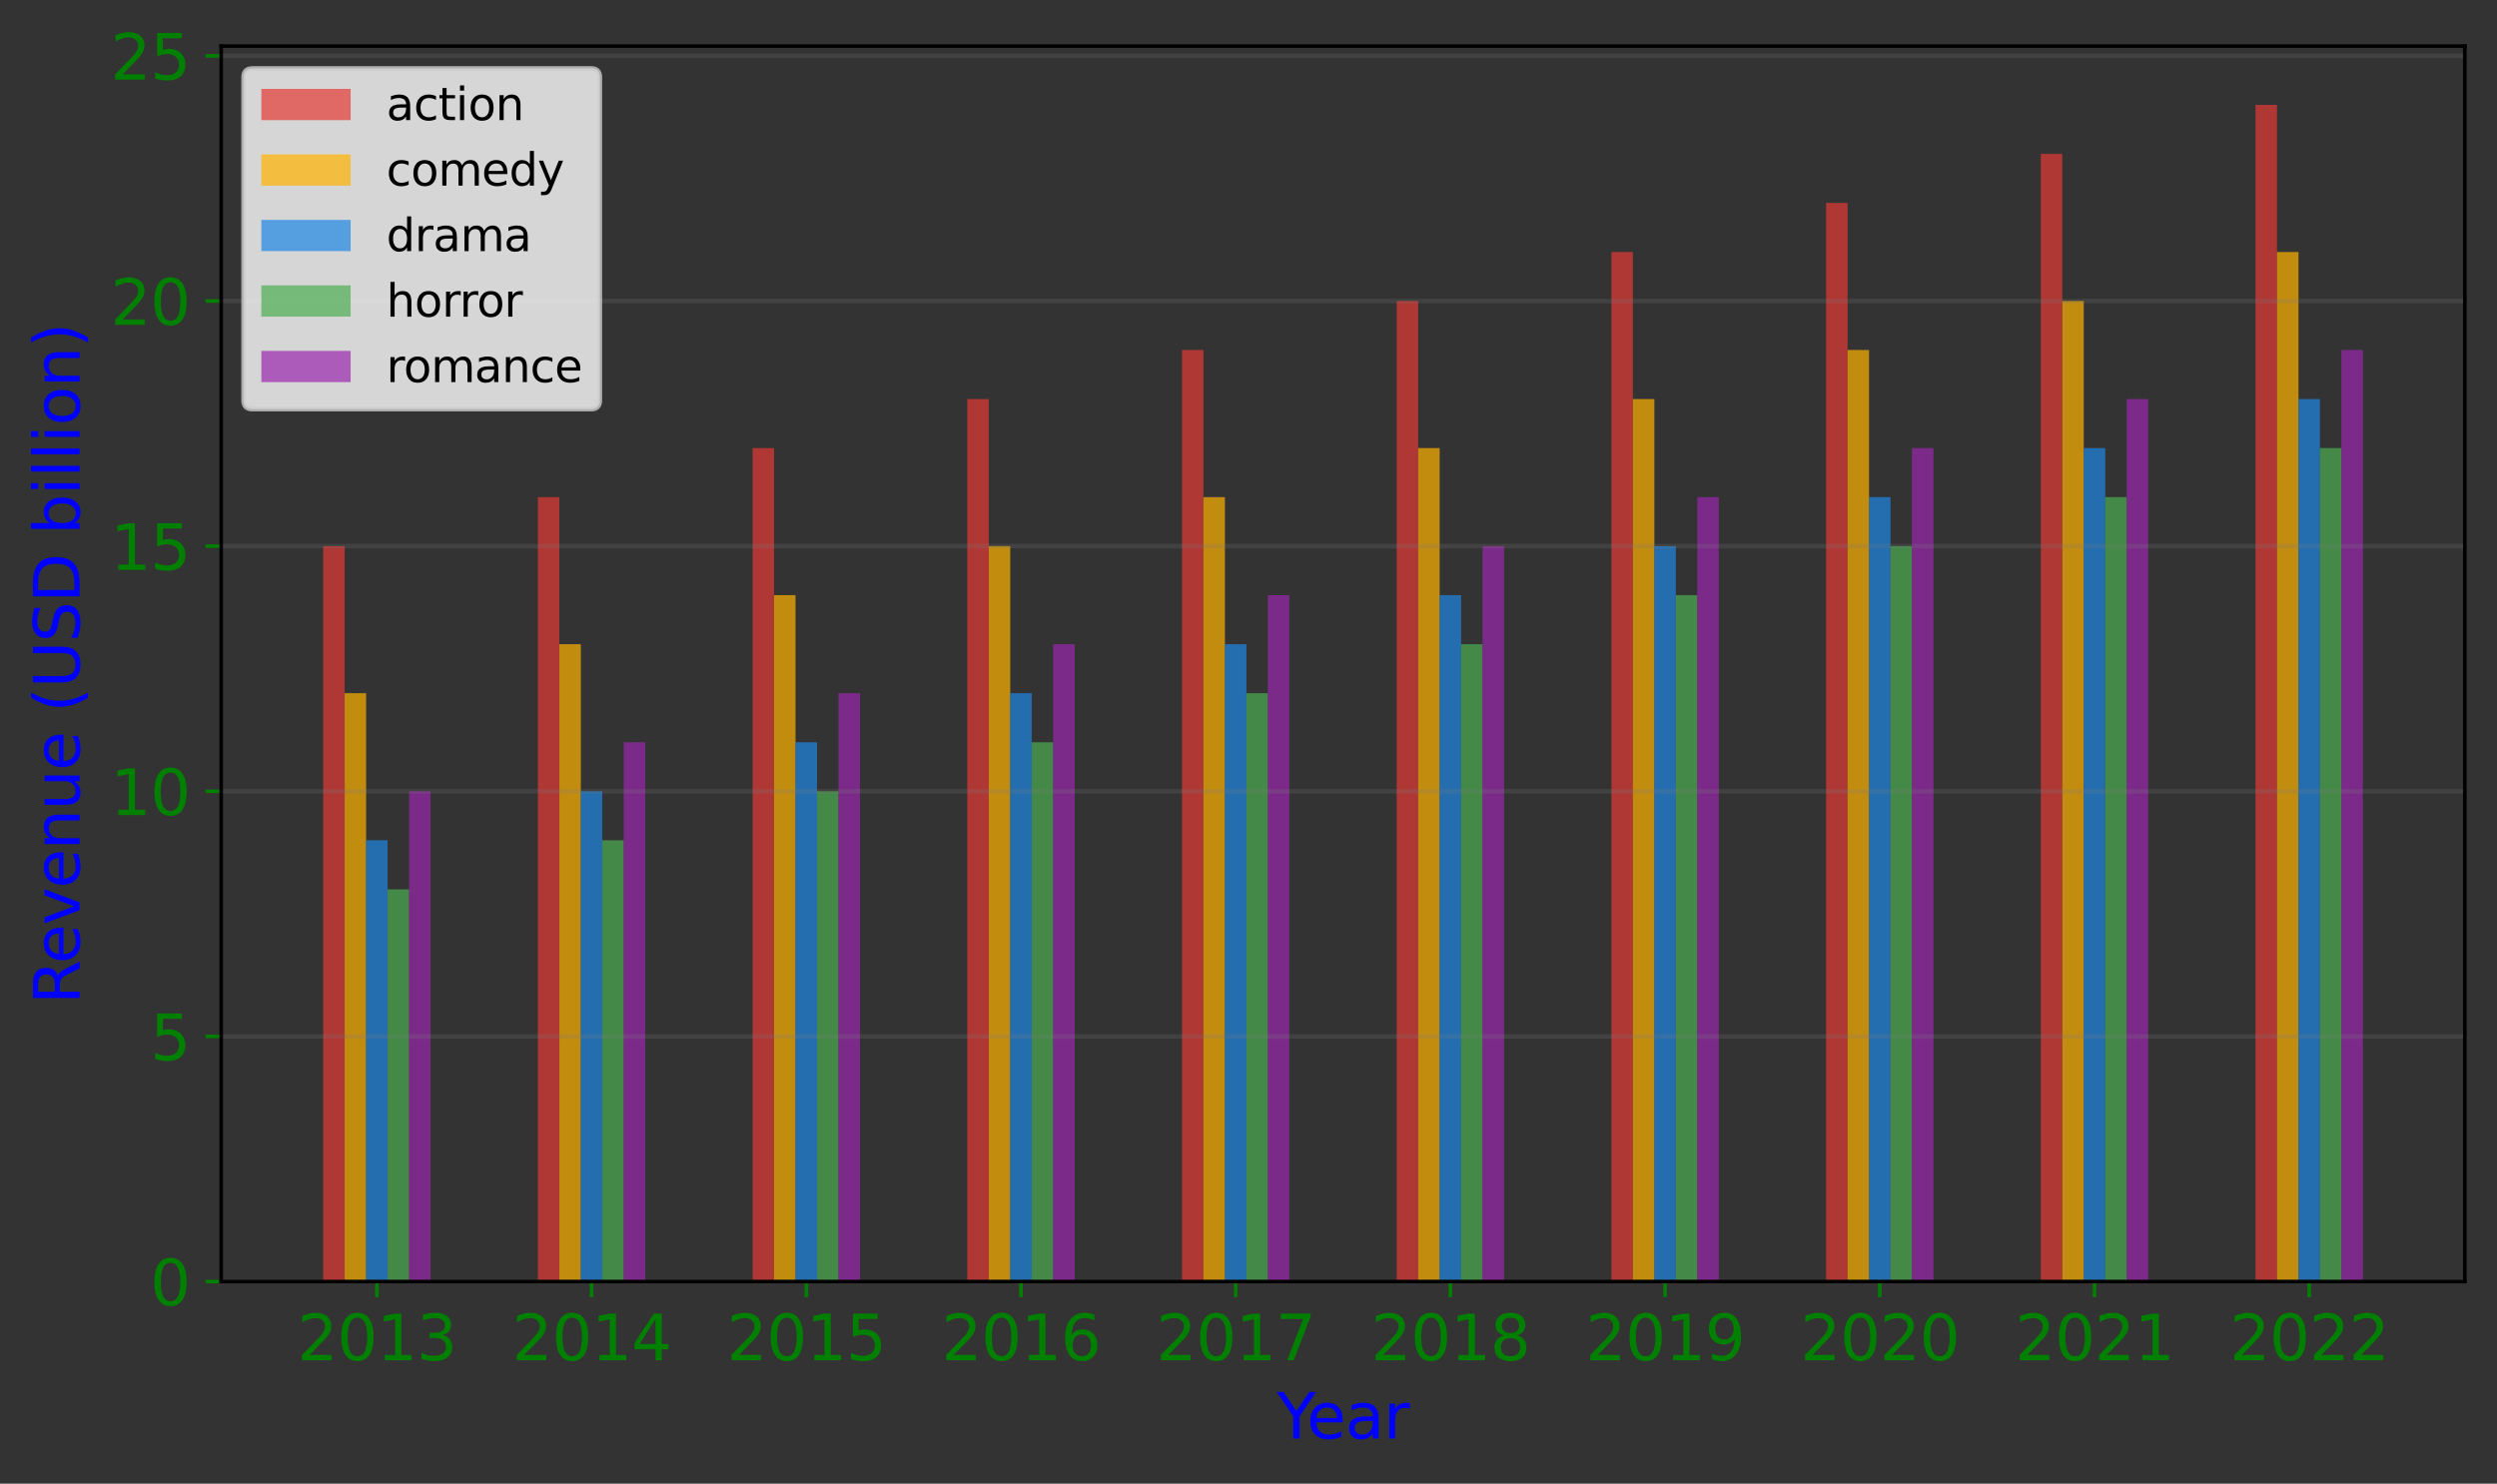 <?xml version="1.0" encoding="utf-8" standalone="no"?>
<!DOCTYPE svg PUBLIC "-//W3C//DTD SVG 1.1//EN"
  "http://www.w3.org/Graphics/SVG/1.1/DTD/svg11.dtd">
<svg xmlns:xlink="http://www.w3.org/1999/xlink" width="559.504pt" height="332.496pt" viewBox="0 0 559.504 332.496" xmlns="http://www.w3.org/2000/svg" version="1.1">
 <rect x="0" y="0" width="559.504" height="332.496" fill="#333333" stroke="none"/>
 <defs>
  <style type="text/css">*{stroke-linejoin: round; stroke-linecap: butt}</style>
 </defs>
 <g id="figure_1">
  <g id="patch_1">
   <path d="M 0 332.496 
L 559.504 332.496 
L 559.504 0 
L 0 0 
L 0 332.496 
z
" style="fill: none"/>
  </g>
  <g id="axes_1">
   <g id="patch_2">
    <path d="M 49.564 287.198 
L 552.304 287.198 
L 552.304 10.321 
L 49.564 10.321 
L 49.564 287.198 
z
" style="fill: none"/>
   </g>
   <g id="patch_3">
    <path d="M 72.416 287.198 
L 77.227 287.198 
L 77.227 122.39 
L 72.416 122.39 
z
" clip-path="url(#pd6b2614baf)" style="fill: #e53935; opacity: 0.7"/>
   </g>
   <g id="patch_4">
    <path d="M 120.525 287.198 
L 125.336 287.198 
L 125.336 111.403 
L 120.525 111.403 
z
" clip-path="url(#pd6b2614baf)" style="fill: #e53935; opacity: 0.7"/>
   </g>
   <g id="patch_5">
    <path d="M 168.634 287.198 
L 173.445 287.198 
L 173.445 100.416 
L 168.634 100.416 
z
" clip-path="url(#pd6b2614baf)" style="fill: #e53935; opacity: 0.7"/>
   </g>
   <g id="patch_6">
    <path d="M 216.743 287.198 
L 221.554 287.198 
L 221.554 89.429 
L 216.743 89.429 
z
" clip-path="url(#pd6b2614baf)" style="fill: #e53935; opacity: 0.7"/>
   </g>
   <g id="patch_7">
    <path d="M 264.852 287.198 
L 269.663 287.198 
L 269.663 78.442 
L 264.852 78.442 
z
" clip-path="url(#pd6b2614baf)" style="fill: #e53935; opacity: 0.7"/>
   </g>
   <g id="patch_8">
    <path d="M 312.961 287.198 
L 317.772 287.198 
L 317.772 67.455 
L 312.961 67.455 
z
" clip-path="url(#pd6b2614baf)" style="fill: #e53935; opacity: 0.7"/>
   </g>
   <g id="patch_9">
    <path d="M 361.07 287.198 
L 365.881 287.198 
L 365.881 56.468 
L 361.07 56.468 
z
" clip-path="url(#pd6b2614baf)" style="fill: #e53935; opacity: 0.7"/>
   </g>
   <g id="patch_10">
    <path d="M 409.179 287.198 
L 413.99 287.198 
L 413.99 45.48 
L 409.179 45.48 
z
" clip-path="url(#pd6b2614baf)" style="fill: #e53935; opacity: 0.7"/>
   </g>
   <g id="patch_11">
    <path d="M 457.288 287.198 
L 462.099 287.198 
L 462.099 34.493 
L 457.288 34.493 
z
" clip-path="url(#pd6b2614baf)" style="fill: #e53935; opacity: 0.7"/>
   </g>
   <g id="patch_12">
    <path d="M 505.397 287.198 
L 510.208 287.198 
L 510.208 23.506 
L 505.397 23.506 
z
" clip-path="url(#pd6b2614baf)" style="fill: #e53935; opacity: 0.7"/>
   </g>
   <g id="patch_13">
    <path d="M 77.227 287.198 
L 82.038 287.198 
L 82.038 155.352 
L 77.227 155.352 
z
" clip-path="url(#pd6b2614baf)" style="fill: #ffb300; opacity: 0.7"/>
   </g>
   <g id="patch_14">
    <path d="M 125.336 287.198 
L 130.147 287.198 
L 130.147 144.365 
L 125.336 144.365 
z
" clip-path="url(#pd6b2614baf)" style="fill: #ffb300; opacity: 0.7"/>
   </g>
   <g id="patch_15">
    <path d="M 173.445 287.198 
L 178.256 287.198 
L 178.256 133.378 
L 173.445 133.378 
z
" clip-path="url(#pd6b2614baf)" style="fill: #ffb300; opacity: 0.7"/>
   </g>
   <g id="patch_16">
    <path d="M 221.554 287.198 
L 226.365 287.198 
L 226.365 122.39 
L 221.554 122.39 
z
" clip-path="url(#pd6b2614baf)" style="fill: #ffb300; opacity: 0.7"/>
   </g>
   <g id="patch_17">
    <path d="M 269.663 287.198 
L 274.474 287.198 
L 274.474 111.403 
L 269.663 111.403 
z
" clip-path="url(#pd6b2614baf)" style="fill: #ffb300; opacity: 0.7"/>
   </g>
   <g id="patch_18">
    <path d="M 317.772 287.198 
L 322.583 287.198 
L 322.583 100.416 
L 317.772 100.416 
z
" clip-path="url(#pd6b2614baf)" style="fill: #ffb300; opacity: 0.7"/>
   </g>
   <g id="patch_19">
    <path d="M 365.881 287.198 
L 370.692 287.198 
L 370.692 89.429 
L 365.881 89.429 
z
" clip-path="url(#pd6b2614baf)" style="fill: #ffb300; opacity: 0.7"/>
   </g>
   <g id="patch_20">
    <path d="M 413.99 287.198 
L 418.801 287.198 
L 418.801 78.442 
L 413.99 78.442 
z
" clip-path="url(#pd6b2614baf)" style="fill: #ffb300; opacity: 0.7"/>
   </g>
   <g id="patch_21">
    <path d="M 462.099 287.198 
L 466.91 287.198 
L 466.91 67.455 
L 462.099 67.455 
z
" clip-path="url(#pd6b2614baf)" style="fill: #ffb300; opacity: 0.7"/>
   </g>
   <g id="patch_22">
    <path d="M 510.208 287.198 
L 515.019 287.198 
L 515.019 56.468 
L 510.208 56.468 
z
" clip-path="url(#pd6b2614baf)" style="fill: #ffb300; opacity: 0.7"/>
   </g>
   <g id="patch_23">
    <path d="M 82.038 287.198 
L 86.849 287.198 
L 86.849 188.313 
L 82.038 188.313 
z
" clip-path="url(#pd6b2614baf)" style="fill: #1e88e5; opacity: 0.7"/>
   </g>
   <g id="patch_24">
    <path d="M 130.147 287.198 
L 134.958 287.198 
L 134.958 177.326 
L 130.147 177.326 
z
" clip-path="url(#pd6b2614baf)" style="fill: #1e88e5; opacity: 0.7"/>
   </g>
   <g id="patch_25">
    <path d="M 178.256 287.198 
L 183.067 287.198 
L 183.067 166.339 
L 178.256 166.339 
z
" clip-path="url(#pd6b2614baf)" style="fill: #1e88e5; opacity: 0.7"/>
   </g>
   <g id="patch_26">
    <path d="M 226.365 287.198 
L 231.176 287.198 
L 231.176 155.352 
L 226.365 155.352 
z
" clip-path="url(#pd6b2614baf)" style="fill: #1e88e5; opacity: 0.7"/>
   </g>
   <g id="patch_27">
    <path d="M 274.474 287.198 
L 279.285 287.198 
L 279.285 144.365 
L 274.474 144.365 
z
" clip-path="url(#pd6b2614baf)" style="fill: #1e88e5; opacity: 0.7"/>
   </g>
   <g id="patch_28">
    <path d="M 322.583 287.198 
L 327.394 287.198 
L 327.394 133.378 
L 322.583 133.378 
z
" clip-path="url(#pd6b2614baf)" style="fill: #1e88e5; opacity: 0.7"/>
   </g>
   <g id="patch_29">
    <path d="M 370.692 287.198 
L 375.503 287.198 
L 375.503 122.39 
L 370.692 122.39 
z
" clip-path="url(#pd6b2614baf)" style="fill: #1e88e5; opacity: 0.7"/>
   </g>
   <g id="patch_30">
    <path d="M 418.801 287.198 
L 423.612 287.198 
L 423.612 111.403 
L 418.801 111.403 
z
" clip-path="url(#pd6b2614baf)" style="fill: #1e88e5; opacity: 0.7"/>
   </g>
   <g id="patch_31">
    <path d="M 466.91 287.198 
L 471.721 287.198 
L 471.721 100.416 
L 466.91 100.416 
z
" clip-path="url(#pd6b2614baf)" style="fill: #1e88e5; opacity: 0.7"/>
   </g>
   <g id="patch_32">
    <path d="M 515.019 287.198 
L 519.83 287.198 
L 519.83 89.429 
L 515.019 89.429 
z
" clip-path="url(#pd6b2614baf)" style="fill: #1e88e5; opacity: 0.7"/>
   </g>
   <g id="patch_33">
    <path d="M 86.849 287.198 
L 91.66 287.198 
L 91.66 199.3 
L 86.849 199.3 
z
" clip-path="url(#pd6b2614baf)" style="fill: #4caf50; opacity: 0.7"/>
   </g>
   <g id="patch_34">
    <path d="M 134.958 287.198 
L 139.769 287.198 
L 139.769 188.313 
L 134.958 188.313 
z
" clip-path="url(#pd6b2614baf)" style="fill: #4caf50; opacity: 0.7"/>
   </g>
   <g id="patch_35">
    <path d="M 183.067 287.198 
L 187.878 287.198 
L 187.878 177.326 
L 183.067 177.326 
z
" clip-path="url(#pd6b2614baf)" style="fill: #4caf50; opacity: 0.7"/>
   </g>
   <g id="patch_36">
    <path d="M 231.176 287.198 
L 235.987 287.198 
L 235.987 166.339 
L 231.176 166.339 
z
" clip-path="url(#pd6b2614baf)" style="fill: #4caf50; opacity: 0.7"/>
   </g>
   <g id="patch_37">
    <path d="M 279.285 287.198 
L 284.096 287.198 
L 284.096 155.352 
L 279.285 155.352 
z
" clip-path="url(#pd6b2614baf)" style="fill: #4caf50; opacity: 0.7"/>
   </g>
   <g id="patch_38">
    <path d="M 327.394 287.198 
L 332.205 287.198 
L 332.205 144.365 
L 327.394 144.365 
z
" clip-path="url(#pd6b2614baf)" style="fill: #4caf50; opacity: 0.7"/>
   </g>
   <g id="patch_39">
    <path d="M 375.503 287.198 
L 380.314 287.198 
L 380.314 133.378 
L 375.503 133.378 
z
" clip-path="url(#pd6b2614baf)" style="fill: #4caf50; opacity: 0.7"/>
   </g>
   <g id="patch_40">
    <path d="M 423.612 287.198 
L 428.423 287.198 
L 428.423 122.39 
L 423.612 122.39 
z
" clip-path="url(#pd6b2614baf)" style="fill: #4caf50; opacity: 0.7"/>
   </g>
   <g id="patch_41">
    <path d="M 471.721 287.198 
L 476.532 287.198 
L 476.532 111.403 
L 471.721 111.403 
z
" clip-path="url(#pd6b2614baf)" style="fill: #4caf50; opacity: 0.7"/>
   </g>
   <g id="patch_42">
    <path d="M 519.83 287.198 
L 524.641 287.198 
L 524.641 100.416 
L 519.83 100.416 
z
" clip-path="url(#pd6b2614baf)" style="fill: #4caf50; opacity: 0.7"/>
   </g>
   <g id="patch_43">
    <path d="M 91.66 287.198 
L 96.471 287.198 
L 96.471 177.326 
L 91.66 177.326 
z
" clip-path="url(#pd6b2614baf)" style="fill: #9c27b0; opacity: 0.7"/>
   </g>
   <g id="patch_44">
    <path d="M 139.769 287.198 
L 144.58 287.198 
L 144.58 166.339 
L 139.769 166.339 
z
" clip-path="url(#pd6b2614baf)" style="fill: #9c27b0; opacity: 0.7"/>
   </g>
   <g id="patch_45">
    <path d="M 187.878 287.198 
L 192.689 287.198 
L 192.689 155.352 
L 187.878 155.352 
z
" clip-path="url(#pd6b2614baf)" style="fill: #9c27b0; opacity: 0.7"/>
   </g>
   <g id="patch_46">
    <path d="M 235.987 287.198 
L 240.798 287.198 
L 240.798 144.365 
L 235.987 144.365 
z
" clip-path="url(#pd6b2614baf)" style="fill: #9c27b0; opacity: 0.7"/>
   </g>
   <g id="patch_47">
    <path d="M 284.096 287.198 
L 288.907 287.198 
L 288.907 133.378 
L 284.096 133.378 
z
" clip-path="url(#pd6b2614baf)" style="fill: #9c27b0; opacity: 0.7"/>
   </g>
   <g id="patch_48">
    <path d="M 332.205 287.198 
L 337.016 287.198 
L 337.016 122.39 
L 332.205 122.39 
z
" clip-path="url(#pd6b2614baf)" style="fill: #9c27b0; opacity: 0.7"/>
   </g>
   <g id="patch_49">
    <path d="M 380.314 287.198 
L 385.125 287.198 
L 385.125 111.403 
L 380.314 111.403 
z
" clip-path="url(#pd6b2614baf)" style="fill: #9c27b0; opacity: 0.7"/>
   </g>
   <g id="patch_50">
    <path d="M 428.423 287.198 
L 433.234 287.198 
L 433.234 100.416 
L 428.423 100.416 
z
" clip-path="url(#pd6b2614baf)" style="fill: #9c27b0; opacity: 0.7"/>
   </g>
   <g id="patch_51">
    <path d="M 476.532 287.198 
L 481.343 287.198 
L 481.343 89.429 
L 476.532 89.429 
z
" clip-path="url(#pd6b2614baf)" style="fill: #9c27b0; opacity: 0.7"/>
   </g>
   <g id="patch_52">
    <path d="M 524.641 287.198 
L 529.452 287.198 
L 529.452 78.442 
L 524.641 78.442 
z
" clip-path="url(#pd6b2614baf)" style="fill: #9c27b0; opacity: 0.7"/>
   </g>
   <g id="matplotlib.axis_1">
    <g id="xtick_1">
     <g id="line2d_1">
      <defs>
       <path id="meb8a8583ea" d="M 0 0 
L 0 3.5 
" style="stroke: #008000; stroke-width: 0.8"/>
      </defs>
      <g>
       <use xlink:href="#meb8a8583ea" x="84.443" y="287.198" style="fill: #008000; stroke: #008000; stroke-width: 0.8"/>
      </g>
     </g>
     <g id="text_1">
      <!-- 2013 -->
      <g style="fill: #008000" transform="translate(66.628 304.836) scale(0.14 -0.14)">
       <defs>
        <path id="DejaVuSans-32" d="M 1228 531 
L 3431 531 
L 3431 0 
L 469 0 
L 469 531 
Q 828 903 1448 1529 
Q 2069 2156 2228 2338 
Q 2531 2678 2651 2914 
Q 2772 3150 2772 3378 
Q 2772 3750 2511 3984 
Q 2250 4219 1831 4219 
Q 1534 4219 1204 4116 
Q 875 4013 500 3803 
L 500 4441 
Q 881 4594 1212 4672 
Q 1544 4750 1819 4750 
Q 2544 4750 2975 4387 
Q 3406 4025 3406 3419 
Q 3406 3131 3298 2873 
Q 3191 2616 2906 2266 
Q 2828 2175 2409 1742 
Q 1991 1309 1228 531 
z
" transform="scale(0.016)"/>
        <path id="DejaVuSans-30" d="M 2034 4250 
Q 1547 4250 1301 3770 
Q 1056 3291 1056 2328 
Q 1056 1369 1301 889 
Q 1547 409 2034 409 
Q 2525 409 2770 889 
Q 3016 1369 3016 2328 
Q 3016 3291 2770 3770 
Q 2525 4250 2034 4250 
z
M 2034 4750 
Q 2819 4750 3233 4129 
Q 3647 3509 3647 2328 
Q 3647 1150 3233 529 
Q 2819 -91 2034 -91 
Q 1250 -91 836 529 
Q 422 1150 422 2328 
Q 422 3509 836 4129 
Q 1250 4750 2034 4750 
z
" transform="scale(0.016)"/>
        <path id="DejaVuSans-31" d="M 794 531 
L 1825 531 
L 1825 4091 
L 703 3866 
L 703 4441 
L 1819 4666 
L 2450 4666 
L 2450 531 
L 3481 531 
L 3481 0 
L 794 0 
L 794 531 
z
" transform="scale(0.016)"/>
        <path id="DejaVuSans-33" d="M 2597 2516 
Q 3050 2419 3304 2112 
Q 3559 1806 3559 1356 
Q 3559 666 3084 287 
Q 2609 -91 1734 -91 
Q 1441 -91 1130 -33 
Q 819 25 488 141 
L 488 750 
Q 750 597 1062 519 
Q 1375 441 1716 441 
Q 2309 441 2620 675 
Q 2931 909 2931 1356 
Q 2931 1769 2642 2001 
Q 2353 2234 1838 2234 
L 1294 2234 
L 1294 2753 
L 1863 2753 
Q 2328 2753 2575 2939 
Q 2822 3125 2822 3475 
Q 2822 3834 2567 4026 
Q 2313 4219 1838 4219 
Q 1578 4219 1281 4162 
Q 984 4106 628 3988 
L 628 4550 
Q 988 4650 1302 4700 
Q 1616 4750 1894 4750 
Q 2613 4750 3031 4423 
Q 3450 4097 3450 3541 
Q 3450 3153 3228 2886 
Q 3006 2619 2597 2516 
z
" transform="scale(0.016)"/>
       </defs>
       <use xlink:href="#DejaVuSans-32"/>
       <use xlink:href="#DejaVuSans-30" x="63.623"/>
       <use xlink:href="#DejaVuSans-31" x="127.246"/>
       <use xlink:href="#DejaVuSans-33" x="190.869"/>
      </g>
     </g>
    </g>
    <g id="xtick_2">
     <g id="line2d_2">
      <g>
       <use xlink:href="#meb8a8583ea" x="132.552" y="287.198" style="fill: #008000; stroke: #008000; stroke-width: 0.8"/>
      </g>
     </g>
     <g id="text_2">
      <!-- 2014 -->
      <g style="fill: #008000" transform="translate(114.737 304.836) scale(0.14 -0.14)">
       <defs>
        <path id="DejaVuSans-34" d="M 2419 4116 
L 825 1625 
L 2419 1625 
L 2419 4116 
z
M 2253 4666 
L 3047 4666 
L 3047 1625 
L 3713 1625 
L 3713 1100 
L 3047 1100 
L 3047 0 
L 2419 0 
L 2419 1100 
L 313 1100 
L 313 1709 
L 2253 4666 
z
" transform="scale(0.016)"/>
       </defs>
       <use xlink:href="#DejaVuSans-32"/>
       <use xlink:href="#DejaVuSans-30" x="63.623"/>
       <use xlink:href="#DejaVuSans-31" x="127.246"/>
       <use xlink:href="#DejaVuSans-34" x="190.869"/>
      </g>
     </g>
    </g>
    <g id="xtick_3">
     <g id="line2d_3">
      <g>
       <use xlink:href="#meb8a8583ea" x="180.661" y="287.198" style="fill: #008000; stroke: #008000; stroke-width: 0.8"/>
      </g>
     </g>
     <g id="text_3">
      <!-- 2015 -->
      <g style="fill: #008000" transform="translate(162.846 304.836) scale(0.14 -0.14)">
       <defs>
        <path id="DejaVuSans-35" d="M 691 4666 
L 3169 4666 
L 3169 4134 
L 1269 4134 
L 1269 2991 
Q 1406 3038 1543 3061 
Q 1681 3084 1819 3084 
Q 2600 3084 3056 2656 
Q 3513 2228 3513 1497 
Q 3513 744 3044 326 
Q 2575 -91 1722 -91 
Q 1428 -91 1123 -41 
Q 819 9 494 109 
L 494 744 
Q 775 591 1075 516 
Q 1375 441 1709 441 
Q 2250 441 2565 725 
Q 2881 1009 2881 1497 
Q 2881 1984 2565 2268 
Q 2250 2553 1709 2553 
Q 1456 2553 1204 2497 
Q 953 2441 691 2322 
L 691 4666 
z
" transform="scale(0.016)"/>
       </defs>
       <use xlink:href="#DejaVuSans-32"/>
       <use xlink:href="#DejaVuSans-30" x="63.623"/>
       <use xlink:href="#DejaVuSans-31" x="127.246"/>
       <use xlink:href="#DejaVuSans-35" x="190.869"/>
      </g>
     </g>
    </g>
    <g id="xtick_4">
     <g id="line2d_4">
      <g>
       <use xlink:href="#meb8a8583ea" x="228.77" y="287.198" style="fill: #008000; stroke: #008000; stroke-width: 0.8"/>
      </g>
     </g>
     <g id="text_4">
      <!-- 2016 -->
      <g style="fill: #008000" transform="translate(210.955 304.836) scale(0.14 -0.14)">
       <defs>
        <path id="DejaVuSans-36" d="M 2113 2584 
Q 1688 2584 1439 2293 
Q 1191 2003 1191 1497 
Q 1191 994 1439 701 
Q 1688 409 2113 409 
Q 2538 409 2786 701 
Q 3034 994 3034 1497 
Q 3034 2003 2786 2293 
Q 2538 2584 2113 2584 
z
M 3366 4563 
L 3366 3988 
Q 3128 4100 2886 4159 
Q 2644 4219 2406 4219 
Q 1781 4219 1451 3797 
Q 1122 3375 1075 2522 
Q 1259 2794 1537 2939 
Q 1816 3084 2150 3084 
Q 2853 3084 3261 2657 
Q 3669 2231 3669 1497 
Q 3669 778 3244 343 
Q 2819 -91 2113 -91 
Q 1303 -91 875 529 
Q 447 1150 447 2328 
Q 447 3434 972 4092 
Q 1497 4750 2381 4750 
Q 2619 4750 2861 4703 
Q 3103 4656 3366 4563 
z
" transform="scale(0.016)"/>
       </defs>
       <use xlink:href="#DejaVuSans-32"/>
       <use xlink:href="#DejaVuSans-30" x="63.623"/>
       <use xlink:href="#DejaVuSans-31" x="127.246"/>
       <use xlink:href="#DejaVuSans-36" x="190.869"/>
      </g>
     </g>
    </g>
    <g id="xtick_5">
     <g id="line2d_5">
      <g>
       <use xlink:href="#meb8a8583ea" x="276.879" y="287.198" style="fill: #008000; stroke: #008000; stroke-width: 0.8"/>
      </g>
     </g>
     <g id="text_5">
      <!-- 2017 -->
      <g style="fill: #008000" transform="translate(259.064 304.836) scale(0.14 -0.14)">
       <defs>
        <path id="DejaVuSans-37" d="M 525 4666 
L 3525 4666 
L 3525 4397 
L 1831 0 
L 1172 0 
L 2766 4134 
L 525 4134 
L 525 4666 
z
" transform="scale(0.016)"/>
       </defs>
       <use xlink:href="#DejaVuSans-32"/>
       <use xlink:href="#DejaVuSans-30" x="63.623"/>
       <use xlink:href="#DejaVuSans-31" x="127.246"/>
       <use xlink:href="#DejaVuSans-37" x="190.869"/>
      </g>
     </g>
    </g>
    <g id="xtick_6">
     <g id="line2d_6">
      <g>
       <use xlink:href="#meb8a8583ea" x="324.988" y="287.198" style="fill: #008000; stroke: #008000; stroke-width: 0.8"/>
      </g>
     </g>
     <g id="text_6">
      <!-- 2018 -->
      <g style="fill: #008000" transform="translate(307.173 304.836) scale(0.14 -0.14)">
       <defs>
        <path id="DejaVuSans-38" d="M 2034 2216 
Q 1584 2216 1326 1975 
Q 1069 1734 1069 1313 
Q 1069 891 1326 650 
Q 1584 409 2034 409 
Q 2484 409 2743 651 
Q 3003 894 3003 1313 
Q 3003 1734 2745 1975 
Q 2488 2216 2034 2216 
z
M 1403 2484 
Q 997 2584 770 2862 
Q 544 3141 544 3541 
Q 544 4100 942 4425 
Q 1341 4750 2034 4750 
Q 2731 4750 3128 4425 
Q 3525 4100 3525 3541 
Q 3525 3141 3298 2862 
Q 3072 2584 2669 2484 
Q 3125 2378 3379 2068 
Q 3634 1759 3634 1313 
Q 3634 634 3220 271 
Q 2806 -91 2034 -91 
Q 1263 -91 848 271 
Q 434 634 434 1313 
Q 434 1759 690 2068 
Q 947 2378 1403 2484 
z
M 1172 3481 
Q 1172 3119 1398 2916 
Q 1625 2713 2034 2713 
Q 2441 2713 2670 2916 
Q 2900 3119 2900 3481 
Q 2900 3844 2670 4047 
Q 2441 4250 2034 4250 
Q 1625 4250 1398 4047 
Q 1172 3844 1172 3481 
z
" transform="scale(0.016)"/>
       </defs>
       <use xlink:href="#DejaVuSans-32"/>
       <use xlink:href="#DejaVuSans-30" x="63.623"/>
       <use xlink:href="#DejaVuSans-31" x="127.246"/>
       <use xlink:href="#DejaVuSans-38" x="190.869"/>
      </g>
     </g>
    </g>
    <g id="xtick_7">
     <g id="line2d_7">
      <g>
       <use xlink:href="#meb8a8583ea" x="373.097" y="287.198" style="fill: #008000; stroke: #008000; stroke-width: 0.8"/>
      </g>
     </g>
     <g id="text_7">
      <!-- 2019 -->
      <g style="fill: #008000" transform="translate(355.282 304.836) scale(0.14 -0.14)">
       <defs>
        <path id="DejaVuSans-39" d="M 703 97 
L 703 672 
Q 941 559 1184 500 
Q 1428 441 1663 441 
Q 2288 441 2617 861 
Q 2947 1281 2994 2138 
Q 2813 1869 2534 1725 
Q 2256 1581 1919 1581 
Q 1219 1581 811 2004 
Q 403 2428 403 3163 
Q 403 3881 828 4315 
Q 1253 4750 1959 4750 
Q 2769 4750 3195 4129 
Q 3622 3509 3622 2328 
Q 3622 1225 3098 567 
Q 2575 -91 1691 -91 
Q 1453 -91 1209 -44 
Q 966 3 703 97 
z
M 1959 2075 
Q 2384 2075 2632 2365 
Q 2881 2656 2881 3163 
Q 2881 3666 2632 3958 
Q 2384 4250 1959 4250 
Q 1534 4250 1286 3958 
Q 1038 3666 1038 3163 
Q 1038 2656 1286 2365 
Q 1534 2075 1959 2075 
z
" transform="scale(0.016)"/>
       </defs>
       <use xlink:href="#DejaVuSans-32"/>
       <use xlink:href="#DejaVuSans-30" x="63.623"/>
       <use xlink:href="#DejaVuSans-31" x="127.246"/>
       <use xlink:href="#DejaVuSans-39" x="190.869"/>
      </g>
     </g>
    </g>
    <g id="xtick_8">
     <g id="line2d_8">
      <g>
       <use xlink:href="#meb8a8583ea" x="421.206" y="287.198" style="fill: #008000; stroke: #008000; stroke-width: 0.8"/>
      </g>
     </g>
     <g id="text_8">
      <!-- 2020 -->
      <g style="fill: #008000" transform="translate(403.391 304.836) scale(0.14 -0.14)">
       <use xlink:href="#DejaVuSans-32"/>
       <use xlink:href="#DejaVuSans-30" x="63.623"/>
       <use xlink:href="#DejaVuSans-32" x="127.246"/>
       <use xlink:href="#DejaVuSans-30" x="190.869"/>
      </g>
     </g>
    </g>
    <g id="xtick_9">
     <g id="line2d_9">
      <g>
       <use xlink:href="#meb8a8583ea" x="469.315" y="287.198" style="fill: #008000; stroke: #008000; stroke-width: 0.8"/>
      </g>
     </g>
     <g id="text_9">
      <!-- 2021 -->
      <g style="fill: #008000" transform="translate(451.5 304.836) scale(0.14 -0.14)">
       <use xlink:href="#DejaVuSans-32"/>
       <use xlink:href="#DejaVuSans-30" x="63.623"/>
       <use xlink:href="#DejaVuSans-32" x="127.246"/>
       <use xlink:href="#DejaVuSans-31" x="190.869"/>
      </g>
     </g>
    </g>
    <g id="xtick_10">
     <g id="line2d_10">
      <g>
       <use xlink:href="#meb8a8583ea" x="517.424" y="287.198" style="fill: #008000; stroke: #008000; stroke-width: 0.8"/>
      </g>
     </g>
     <g id="text_10">
      <!-- 2022 -->
      <g style="fill: #008000" transform="translate(499.609 304.836) scale(0.14 -0.14)">
       <use xlink:href="#DejaVuSans-32"/>
       <use xlink:href="#DejaVuSans-30" x="63.623"/>
       <use xlink:href="#DejaVuSans-32" x="127.246"/>
       <use xlink:href="#DejaVuSans-32" x="190.869"/>
      </g>
     </g>
    </g>
    <g id="text_11">
     <!-- Year -->
     <g style="fill: #0000ff" transform="translate(286.111 322.385) scale(0.14 -0.14)">
      <defs>
       <path id="DejaVuSans-59" d="M -13 4666 
L 666 4666 
L 1959 2747 
L 3244 4666 
L 3922 4666 
L 2272 2222 
L 2272 0 
L 1638 0 
L 1638 2222 
L -13 4666 
z
" transform="scale(0.016)"/>
       <path id="DejaVuSans-65" d="M 3597 1894 
L 3597 1613 
L 953 1613 
Q 991 1019 1311 708 
Q 1631 397 2203 397 
Q 2534 397 2845 478 
Q 3156 559 3463 722 
L 3463 178 
Q 3153 47 2828 -22 
Q 2503 -91 2169 -91 
Q 1331 -91 842 396 
Q 353 884 353 1716 
Q 353 2575 817 3079 
Q 1281 3584 2069 3584 
Q 2775 3584 3186 3129 
Q 3597 2675 3597 1894 
z
M 3022 2063 
Q 3016 2534 2758 2815 
Q 2500 3097 2075 3097 
Q 1594 3097 1305 2825 
Q 1016 2553 972 2059 
L 3022 2063 
z
" transform="scale(0.016)"/>
       <path id="DejaVuSans-61" d="M 2194 1759 
Q 1497 1759 1228 1600 
Q 959 1441 959 1056 
Q 959 750 1161 570 
Q 1363 391 1709 391 
Q 2188 391 2477 730 
Q 2766 1069 2766 1631 
L 2766 1759 
L 2194 1759 
z
M 3341 1997 
L 3341 0 
L 2766 0 
L 2766 531 
Q 2569 213 2275 61 
Q 1981 -91 1556 -91 
Q 1019 -91 701 211 
Q 384 513 384 1019 
Q 384 1609 779 1909 
Q 1175 2209 1959 2209 
L 2766 2209 
L 2766 2266 
Q 2766 2663 2505 2880 
Q 2244 3097 1772 3097 
Q 1472 3097 1187 3025 
Q 903 2953 641 2809 
L 641 3341 
Q 956 3463 1253 3523 
Q 1550 3584 1831 3584 
Q 2591 3584 2966 3190 
Q 3341 2797 3341 1997 
z
" transform="scale(0.016)"/>
       <path id="DejaVuSans-72" d="M 2631 2963 
Q 2534 3019 2420 3045 
Q 2306 3072 2169 3072 
Q 1681 3072 1420 2755 
Q 1159 2438 1159 1844 
L 1159 0 
L 581 0 
L 581 3500 
L 1159 3500 
L 1159 2956 
Q 1341 3275 1631 3429 
Q 1922 3584 2338 3584 
Q 2397 3584 2469 3576 
Q 2541 3569 2628 3553 
L 2631 2963 
z
" transform="scale(0.016)"/>
      </defs>
      <use xlink:href="#DejaVuSans-59"/>
      <use xlink:href="#DejaVuSans-65" x="47.834"/>
      <use xlink:href="#DejaVuSans-61" x="109.357"/>
      <use xlink:href="#DejaVuSans-72" x="170.637"/>
     </g>
    </g>
   </g>
   <g id="matplotlib.axis_2">
    <g id="ytick_1">
     <g id="line2d_11">
      <path d="M 49.564 287.198 
L 552.304 287.198 
" clip-path="url(#pd6b2614baf)" style="fill: none; stroke: #808080; stroke-opacity: 0.2; stroke-linecap: square"/>
     </g>
     <g id="line2d_12">
      <defs>
       <path id="mbf399b970d" d="M 0 0 
L -3.5 0 
" style="stroke: #008000; stroke-width: 0.8"/>
      </defs>
      <g>
       <use xlink:href="#mbf399b970d" x="49.564" y="287.198" style="fill: #008000; stroke: #008000; stroke-width: 0.8"/>
      </g>
     </g>
     <g id="text_12">
      <!-- 0 -->
      <g style="fill: #008000" transform="translate(33.657 292.517) scale(0.14 -0.14)">
       <use xlink:href="#DejaVuSans-30"/>
      </g>
     </g>
    </g>
    <g id="ytick_2">
     <g id="line2d_13">
      <path d="M 49.564 232.262 
L 552.304 232.262 
" clip-path="url(#pd6b2614baf)" style="fill: none; stroke: #808080; stroke-opacity: 0.2; stroke-linecap: square"/>
     </g>
     <g id="line2d_14">
      <g>
       <use xlink:href="#mbf399b970d" x="49.564" y="232.262" style="fill: #008000; stroke: #008000; stroke-width: 0.8"/>
      </g>
     </g>
     <g id="text_13">
      <!-- 5 -->
      <g style="fill: #008000" transform="translate(33.657 237.581) scale(0.14 -0.14)">
       <use xlink:href="#DejaVuSans-35"/>
      </g>
     </g>
    </g>
    <g id="ytick_3">
     <g id="line2d_15">
      <path d="M 49.564 177.326 
L 552.304 177.326 
" clip-path="url(#pd6b2614baf)" style="fill: none; stroke: #808080; stroke-opacity: 0.2; stroke-linecap: square"/>
     </g>
     <g id="line2d_16">
      <g>
       <use xlink:href="#mbf399b970d" x="49.564" y="177.326" style="fill: #008000; stroke: #008000; stroke-width: 0.8"/>
      </g>
     </g>
     <g id="text_14">
      <!-- 10 -->
      <g style="fill: #008000" transform="translate(24.749 182.645) scale(0.14 -0.14)">
       <use xlink:href="#DejaVuSans-31"/>
       <use xlink:href="#DejaVuSans-30" x="63.623"/>
      </g>
     </g>
    </g>
    <g id="ytick_4">
     <g id="line2d_17">
      <path d="M 49.564 122.39 
L 552.304 122.39 
" clip-path="url(#pd6b2614baf)" style="fill: none; stroke: #808080; stroke-opacity: 0.2; stroke-linecap: square"/>
     </g>
     <g id="line2d_18">
      <g>
       <use xlink:href="#mbf399b970d" x="49.564" y="122.39" style="fill: #008000; stroke: #008000; stroke-width: 0.8"/>
      </g>
     </g>
     <g id="text_15">
      <!-- 15 -->
      <g style="fill: #008000" transform="translate(24.749 127.709) scale(0.14 -0.14)">
       <use xlink:href="#DejaVuSans-31"/>
       <use xlink:href="#DejaVuSans-35" x="63.623"/>
      </g>
     </g>
    </g>
    <g id="ytick_5">
     <g id="line2d_19">
      <path d="M 49.564 67.455 
L 552.304 67.455 
" clip-path="url(#pd6b2614baf)" style="fill: none; stroke: #808080; stroke-opacity: 0.2; stroke-linecap: square"/>
     </g>
     <g id="line2d_20">
      <g>
       <use xlink:href="#mbf399b970d" x="49.564" y="67.455" style="fill: #008000; stroke: #008000; stroke-width: 0.8"/>
      </g>
     </g>
     <g id="text_16">
      <!-- 20 -->
      <g style="fill: #008000" transform="translate(24.749 72.774) scale(0.14 -0.14)">
       <use xlink:href="#DejaVuSans-32"/>
       <use xlink:href="#DejaVuSans-30" x="63.623"/>
      </g>
     </g>
    </g>
    <g id="ytick_6">
     <g id="line2d_21">
      <path d="M 49.564 12.519 
L 552.304 12.519 
" clip-path="url(#pd6b2614baf)" style="fill: none; stroke: #808080; stroke-opacity: 0.2; stroke-linecap: square"/>
     </g>
     <g id="line2d_22">
      <g>
       <use xlink:href="#mbf399b970d" x="49.564" y="12.519" style="fill: #008000; stroke: #008000; stroke-width: 0.8"/>
      </g>
     </g>
     <g id="text_17">
      <!-- 25 -->
      <g style="fill: #008000" transform="translate(24.749 17.838) scale(0.14 -0.14)">
       <use xlink:href="#DejaVuSans-32"/>
       <use xlink:href="#DejaVuSans-35" x="63.623"/>
      </g>
     </g>
    </g>
    <g id="text_18">
     <!-- Revenue (USD billion) -->
     <g style="fill: #0000ff" transform="translate(17.838 225.056) rotate(-90) scale(0.14 -0.14)">
      <defs>
       <path id="DejaVuSans-52" d="M 2841 2188 
Q 3044 2119 3236 1894 
Q 3428 1669 3622 1275 
L 4263 0 
L 3584 0 
L 2988 1197 
Q 2756 1666 2539 1819 
Q 2322 1972 1947 1972 
L 1259 1972 
L 1259 0 
L 628 0 
L 628 4666 
L 2053 4666 
Q 2853 4666 3247 4331 
Q 3641 3997 3641 3322 
Q 3641 2881 3436 2590 
Q 3231 2300 2841 2188 
z
M 1259 4147 
L 1259 2491 
L 2053 2491 
Q 2509 2491 2742 2702 
Q 2975 2913 2975 3322 
Q 2975 3731 2742 3939 
Q 2509 4147 2053 4147 
L 1259 4147 
z
" transform="scale(0.016)"/>
       <path id="DejaVuSans-76" d="M 191 3500 
L 800 3500 
L 1894 563 
L 2988 3500 
L 3597 3500 
L 2284 0 
L 1503 0 
L 191 3500 
z
" transform="scale(0.016)"/>
       <path id="DejaVuSans-6e" d="M 3513 2113 
L 3513 0 
L 2938 0 
L 2938 2094 
Q 2938 2591 2744 2837 
Q 2550 3084 2163 3084 
Q 1697 3084 1428 2787 
Q 1159 2491 1159 1978 
L 1159 0 
L 581 0 
L 581 3500 
L 1159 3500 
L 1159 2956 
Q 1366 3272 1645 3428 
Q 1925 3584 2291 3584 
Q 2894 3584 3203 3211 
Q 3513 2838 3513 2113 
z
" transform="scale(0.016)"/>
       <path id="DejaVuSans-75" d="M 544 1381 
L 544 3500 
L 1119 3500 
L 1119 1403 
Q 1119 906 1312 657 
Q 1506 409 1894 409 
Q 2359 409 2629 706 
Q 2900 1003 2900 1516 
L 2900 3500 
L 3475 3500 
L 3475 0 
L 2900 0 
L 2900 538 
Q 2691 219 2414 64 
Q 2138 -91 1772 -91 
Q 1169 -91 856 284 
Q 544 659 544 1381 
z
M 1991 3584 
L 1991 3584 
z
" transform="scale(0.016)"/>
       <path id="DejaVuSans-20" transform="scale(0.016)"/>
       <path id="DejaVuSans-28" d="M 1984 4856 
Q 1566 4138 1362 3434 
Q 1159 2731 1159 2009 
Q 1159 1288 1364 580 
Q 1569 -128 1984 -844 
L 1484 -844 
Q 1016 -109 783 600 
Q 550 1309 550 2009 
Q 550 2706 781 3412 
Q 1013 4119 1484 4856 
L 1984 4856 
z
" transform="scale(0.016)"/>
       <path id="DejaVuSans-55" d="M 556 4666 
L 1191 4666 
L 1191 1831 
Q 1191 1081 1462 751 
Q 1734 422 2344 422 
Q 2950 422 3222 751 
Q 3494 1081 3494 1831 
L 3494 4666 
L 4128 4666 
L 4128 1753 
Q 4128 841 3676 375 
Q 3225 -91 2344 -91 
Q 1459 -91 1007 375 
Q 556 841 556 1753 
L 556 4666 
z
" transform="scale(0.016)"/>
       <path id="DejaVuSans-53" d="M 3425 4513 
L 3425 3897 
Q 3066 4069 2747 4153 
Q 2428 4238 2131 4238 
Q 1616 4238 1336 4038 
Q 1056 3838 1056 3469 
Q 1056 3159 1242 3001 
Q 1428 2844 1947 2747 
L 2328 2669 
Q 3034 2534 3370 2195 
Q 3706 1856 3706 1288 
Q 3706 609 3251 259 
Q 2797 -91 1919 -91 
Q 1588 -91 1214 -16 
Q 841 59 441 206 
L 441 856 
Q 825 641 1194 531 
Q 1563 422 1919 422 
Q 2459 422 2753 634 
Q 3047 847 3047 1241 
Q 3047 1584 2836 1778 
Q 2625 1972 2144 2069 
L 1759 2144 
Q 1053 2284 737 2584 
Q 422 2884 422 3419 
Q 422 4038 858 4394 
Q 1294 4750 2059 4750 
Q 2388 4750 2728 4690 
Q 3069 4631 3425 4513 
z
" transform="scale(0.016)"/>
       <path id="DejaVuSans-44" d="M 1259 4147 
L 1259 519 
L 2022 519 
Q 2988 519 3436 956 
Q 3884 1394 3884 2338 
Q 3884 3275 3436 3711 
Q 2988 4147 2022 4147 
L 1259 4147 
z
M 628 4666 
L 1925 4666 
Q 3281 4666 3915 4102 
Q 4550 3538 4550 2338 
Q 4550 1131 3912 565 
Q 3275 0 1925 0 
L 628 0 
L 628 4666 
z
" transform="scale(0.016)"/>
       <path id="DejaVuSans-62" d="M 3116 1747 
Q 3116 2381 2855 2742 
Q 2594 3103 2138 3103 
Q 1681 3103 1420 2742 
Q 1159 2381 1159 1747 
Q 1159 1113 1420 752 
Q 1681 391 2138 391 
Q 2594 391 2855 752 
Q 3116 1113 3116 1747 
z
M 1159 2969 
Q 1341 3281 1617 3432 
Q 1894 3584 2278 3584 
Q 2916 3584 3314 3078 
Q 3713 2572 3713 1747 
Q 3713 922 3314 415 
Q 2916 -91 2278 -91 
Q 1894 -91 1617 61 
Q 1341 213 1159 525 
L 1159 0 
L 581 0 
L 581 4863 
L 1159 4863 
L 1159 2969 
z
" transform="scale(0.016)"/>
       <path id="DejaVuSans-69" d="M 603 3500 
L 1178 3500 
L 1178 0 
L 603 0 
L 603 3500 
z
M 603 4863 
L 1178 4863 
L 1178 4134 
L 603 4134 
L 603 4863 
z
" transform="scale(0.016)"/>
       <path id="DejaVuSans-6c" d="M 603 4863 
L 1178 4863 
L 1178 0 
L 603 0 
L 603 4863 
z
" transform="scale(0.016)"/>
       <path id="DejaVuSans-6f" d="M 1959 3097 
Q 1497 3097 1228 2736 
Q 959 2375 959 1747 
Q 959 1119 1226 758 
Q 1494 397 1959 397 
Q 2419 397 2687 759 
Q 2956 1122 2956 1747 
Q 2956 2369 2687 2733 
Q 2419 3097 1959 3097 
z
M 1959 3584 
Q 2709 3584 3137 3096 
Q 3566 2609 3566 1747 
Q 3566 888 3137 398 
Q 2709 -91 1959 -91 
Q 1206 -91 779 398 
Q 353 888 353 1747 
Q 353 2609 779 3096 
Q 1206 3584 1959 3584 
z
" transform="scale(0.016)"/>
       <path id="DejaVuSans-29" d="M 513 4856 
L 1013 4856 
Q 1481 4119 1714 3412 
Q 1947 2706 1947 2009 
Q 1947 1309 1714 600 
Q 1481 -109 1013 -844 
L 513 -844 
Q 928 -128 1133 580 
Q 1338 1288 1338 2009 
Q 1338 2731 1133 3434 
Q 928 4138 513 4856 
z
" transform="scale(0.016)"/>
      </defs>
      <use xlink:href="#DejaVuSans-52"/>
      <use xlink:href="#DejaVuSans-65" x="64.982"/>
      <use xlink:href="#DejaVuSans-76" x="126.506"/>
      <use xlink:href="#DejaVuSans-65" x="185.686"/>
      <use xlink:href="#DejaVuSans-6e" x="247.209"/>
      <use xlink:href="#DejaVuSans-75" x="310.588"/>
      <use xlink:href="#DejaVuSans-65" x="373.967"/>
      <use xlink:href="#DejaVuSans-20" x="435.49"/>
      <use xlink:href="#DejaVuSans-28" x="467.277"/>
      <use xlink:href="#DejaVuSans-55" x="506.291"/>
      <use xlink:href="#DejaVuSans-53" x="579.484"/>
      <use xlink:href="#DejaVuSans-44" x="642.961"/>
      <use xlink:href="#DejaVuSans-20" x="719.963"/>
      <use xlink:href="#DejaVuSans-62" x="751.75"/>
      <use xlink:href="#DejaVuSans-69" x="815.227"/>
      <use xlink:href="#DejaVuSans-6c" x="843.01"/>
      <use xlink:href="#DejaVuSans-6c" x="870.793"/>
      <use xlink:href="#DejaVuSans-69" x="898.576"/>
      <use xlink:href="#DejaVuSans-6f" x="926.359"/>
      <use xlink:href="#DejaVuSans-6e" x="987.541"/>
      <use xlink:href="#DejaVuSans-29" x="1050.92"/>
     </g>
    </g>
   </g>
   <g id="patch_53">
    <path d="M 49.564 287.198 
L 49.564 10.321 
" style="fill: none; stroke: #000000; stroke-width: 0.8; stroke-linejoin: miter; stroke-linecap: square"/>
   </g>
   <g id="patch_54">
    <path d="M 552.304 287.198 
L 552.304 10.321 
" style="fill: none; stroke: #000000; stroke-width: 0.8; stroke-linejoin: miter; stroke-linecap: square"/>
   </g>
   <g id="patch_55">
    <path d="M 49.564 287.198 
L 552.304 287.198 
" style="fill: none; stroke: #000000; stroke-width: 0.8; stroke-linejoin: miter; stroke-linecap: square"/>
   </g>
   <g id="patch_56">
    <path d="M 49.564 10.321 
L 552.304 10.321 
" style="fill: none; stroke: #000000; stroke-width: 0.8; stroke-linejoin: miter; stroke-linecap: square"/>
   </g>
   <g id="legend_1">
    <g id="patch_57">
     <path d="M 56.564 91.712 
L 132.427 91.712 
Q 134.427 91.712 134.427 89.712 
L 134.427 17.321 
Q 134.427 15.321 132.427 15.321 
L 56.564 15.321 
Q 54.564 15.321 54.564 17.321 
L 54.564 89.712 
Q 54.564 91.712 56.564 91.712 
z
" style="fill: #ffffff; opacity: 0.8; stroke: #cccccc; stroke-linejoin: miter"/>
    </g>
    <g id="patch_58">
     <path d="M 58.564 26.92 
L 78.564 26.92 
L 78.564 19.92 
L 58.564 19.92 
z
" style="fill: #e53935; opacity: 0.7"/>
    </g>
    <g id="text_19">
     <!-- action -->
     <g transform="translate(86.564 26.92) scale(0.1 -0.1)">
      <defs>
       <path id="DejaVuSans-63" d="M 3122 3366 
L 3122 2828 
Q 2878 2963 2633 3030 
Q 2388 3097 2138 3097 
Q 1578 3097 1268 2742 
Q 959 2388 959 1747 
Q 959 1106 1268 751 
Q 1578 397 2138 397 
Q 2388 397 2633 464 
Q 2878 531 3122 666 
L 3122 134 
Q 2881 22 2623 -34 
Q 2366 -91 2075 -91 
Q 1284 -91 818 406 
Q 353 903 353 1747 
Q 353 2603 823 3093 
Q 1294 3584 2113 3584 
Q 2378 3584 2631 3529 
Q 2884 3475 3122 3366 
z
" transform="scale(0.016)"/>
       <path id="DejaVuSans-74" d="M 1172 4494 
L 1172 3500 
L 2356 3500 
L 2356 3053 
L 1172 3053 
L 1172 1153 
Q 1172 725 1289 603 
Q 1406 481 1766 481 
L 2356 481 
L 2356 0 
L 1766 0 
Q 1100 0 847 248 
Q 594 497 594 1153 
L 594 3053 
L 172 3053 
L 172 3500 
L 594 3500 
L 594 4494 
L 1172 4494 
z
" transform="scale(0.016)"/>
      </defs>
      <use xlink:href="#DejaVuSans-61"/>
      <use xlink:href="#DejaVuSans-63" x="61.279"/>
      <use xlink:href="#DejaVuSans-74" x="116.26"/>
      <use xlink:href="#DejaVuSans-69" x="155.469"/>
      <use xlink:href="#DejaVuSans-6f" x="183.252"/>
      <use xlink:href="#DejaVuSans-6e" x="244.434"/>
     </g>
    </g>
    <g id="patch_59">
     <path d="M 58.564 41.598 
L 78.564 41.598 
L 78.564 34.598 
L 58.564 34.598 
z
" style="fill: #ffb300; opacity: 0.7"/>
    </g>
    <g id="text_20">
     <!-- comedy -->
     <g transform="translate(86.564 41.598) scale(0.1 -0.1)">
      <defs>
       <path id="DejaVuSans-6d" d="M 3328 2828 
Q 3544 3216 3844 3400 
Q 4144 3584 4550 3584 
Q 5097 3584 5394 3201 
Q 5691 2819 5691 2113 
L 5691 0 
L 5113 0 
L 5113 2094 
Q 5113 2597 4934 2840 
Q 4756 3084 4391 3084 
Q 3944 3084 3684 2787 
Q 3425 2491 3425 1978 
L 3425 0 
L 2847 0 
L 2847 2094 
Q 2847 2600 2669 2842 
Q 2491 3084 2119 3084 
Q 1678 3084 1418 2786 
Q 1159 2488 1159 1978 
L 1159 0 
L 581 0 
L 581 3500 
L 1159 3500 
L 1159 2956 
Q 1356 3278 1631 3431 
Q 1906 3584 2284 3584 
Q 2666 3584 2933 3390 
Q 3200 3197 3328 2828 
z
" transform="scale(0.016)"/>
       <path id="DejaVuSans-64" d="M 2906 2969 
L 2906 4863 
L 3481 4863 
L 3481 0 
L 2906 0 
L 2906 525 
Q 2725 213 2448 61 
Q 2172 -91 1784 -91 
Q 1150 -91 751 415 
Q 353 922 353 1747 
Q 353 2572 751 3078 
Q 1150 3584 1784 3584 
Q 2172 3584 2448 3432 
Q 2725 3281 2906 2969 
z
M 947 1747 
Q 947 1113 1208 752 
Q 1469 391 1925 391 
Q 2381 391 2643 752 
Q 2906 1113 2906 1747 
Q 2906 2381 2643 2742 
Q 2381 3103 1925 3103 
Q 1469 3103 1208 2742 
Q 947 2381 947 1747 
z
" transform="scale(0.016)"/>
       <path id="DejaVuSans-79" d="M 2059 -325 
Q 1816 -950 1584 -1140 
Q 1353 -1331 966 -1331 
L 506 -1331 
L 506 -850 
L 844 -850 
Q 1081 -850 1212 -737 
Q 1344 -625 1503 -206 
L 1606 56 
L 191 3500 
L 800 3500 
L 1894 763 
L 2988 3500 
L 3597 3500 
L 2059 -325 
z
" transform="scale(0.016)"/>
      </defs>
      <use xlink:href="#DejaVuSans-63"/>
      <use xlink:href="#DejaVuSans-6f" x="54.98"/>
      <use xlink:href="#DejaVuSans-6d" x="116.162"/>
      <use xlink:href="#DejaVuSans-65" x="213.574"/>
      <use xlink:href="#DejaVuSans-64" x="275.098"/>
      <use xlink:href="#DejaVuSans-79" x="338.574"/>
     </g>
    </g>
    <g id="patch_60">
     <path d="M 58.564 56.276 
L 78.564 56.276 
L 78.564 49.276 
L 58.564 49.276 
z
" style="fill: #1e88e5; opacity: 0.7"/>
    </g>
    <g id="text_21">
     <!-- drama -->
     <g transform="translate(86.564 56.276) scale(0.1 -0.1)">
      <use xlink:href="#DejaVuSans-64"/>
      <use xlink:href="#DejaVuSans-72" x="63.477"/>
      <use xlink:href="#DejaVuSans-61" x="104.59"/>
      <use xlink:href="#DejaVuSans-6d" x="165.869"/>
      <use xlink:href="#DejaVuSans-61" x="263.281"/>
     </g>
    </g>
    <g id="patch_61">
     <path d="M 58.564 70.954 
L 78.564 70.954 
L 78.564 63.954 
L 58.564 63.954 
z
" style="fill: #4caf50; opacity: 0.7"/>
    </g>
    <g id="text_22">
     <!-- horror -->
     <g transform="translate(86.564 70.954) scale(0.1 -0.1)">
      <defs>
       <path id="DejaVuSans-68" d="M 3513 2113 
L 3513 0 
L 2938 0 
L 2938 2094 
Q 2938 2591 2744 2837 
Q 2550 3084 2163 3084 
Q 1697 3084 1428 2787 
Q 1159 2491 1159 1978 
L 1159 0 
L 581 0 
L 581 4863 
L 1159 4863 
L 1159 2956 
Q 1366 3272 1645 3428 
Q 1925 3584 2291 3584 
Q 2894 3584 3203 3211 
Q 3513 2838 3513 2113 
z
" transform="scale(0.016)"/>
      </defs>
      <use xlink:href="#DejaVuSans-68"/>
      <use xlink:href="#DejaVuSans-6f" x="63.379"/>
      <use xlink:href="#DejaVuSans-72" x="124.561"/>
      <use xlink:href="#DejaVuSans-72" x="163.924"/>
      <use xlink:href="#DejaVuSans-6f" x="202.787"/>
      <use xlink:href="#DejaVuSans-72" x="263.969"/>
     </g>
    </g>
    <g id="patch_62">
     <path d="M 58.564 85.632 
L 78.564 85.632 
L 78.564 78.632 
L 58.564 78.632 
z
" style="fill: #9c27b0; opacity: 0.7"/>
    </g>
    <g id="text_23">
     <!-- romance -->
     <g transform="translate(86.564 85.632) scale(0.1 -0.1)">
      <use xlink:href="#DejaVuSans-72"/>
      <use xlink:href="#DejaVuSans-6f" x="38.863"/>
      <use xlink:href="#DejaVuSans-6d" x="100.045"/>
      <use xlink:href="#DejaVuSans-61" x="197.457"/>
      <use xlink:href="#DejaVuSans-6e" x="258.736"/>
      <use xlink:href="#DejaVuSans-63" x="322.115"/>
      <use xlink:href="#DejaVuSans-65" x="377.096"/>
     </g>
    </g>
   </g>
  </g>
 </g>
 <defs>
  <clipPath id="pd6b2614baf">
   <rect x="49.564" y="10.321" width="502.739" height="276.876"/>
  </clipPath>
 </defs>
</svg>
